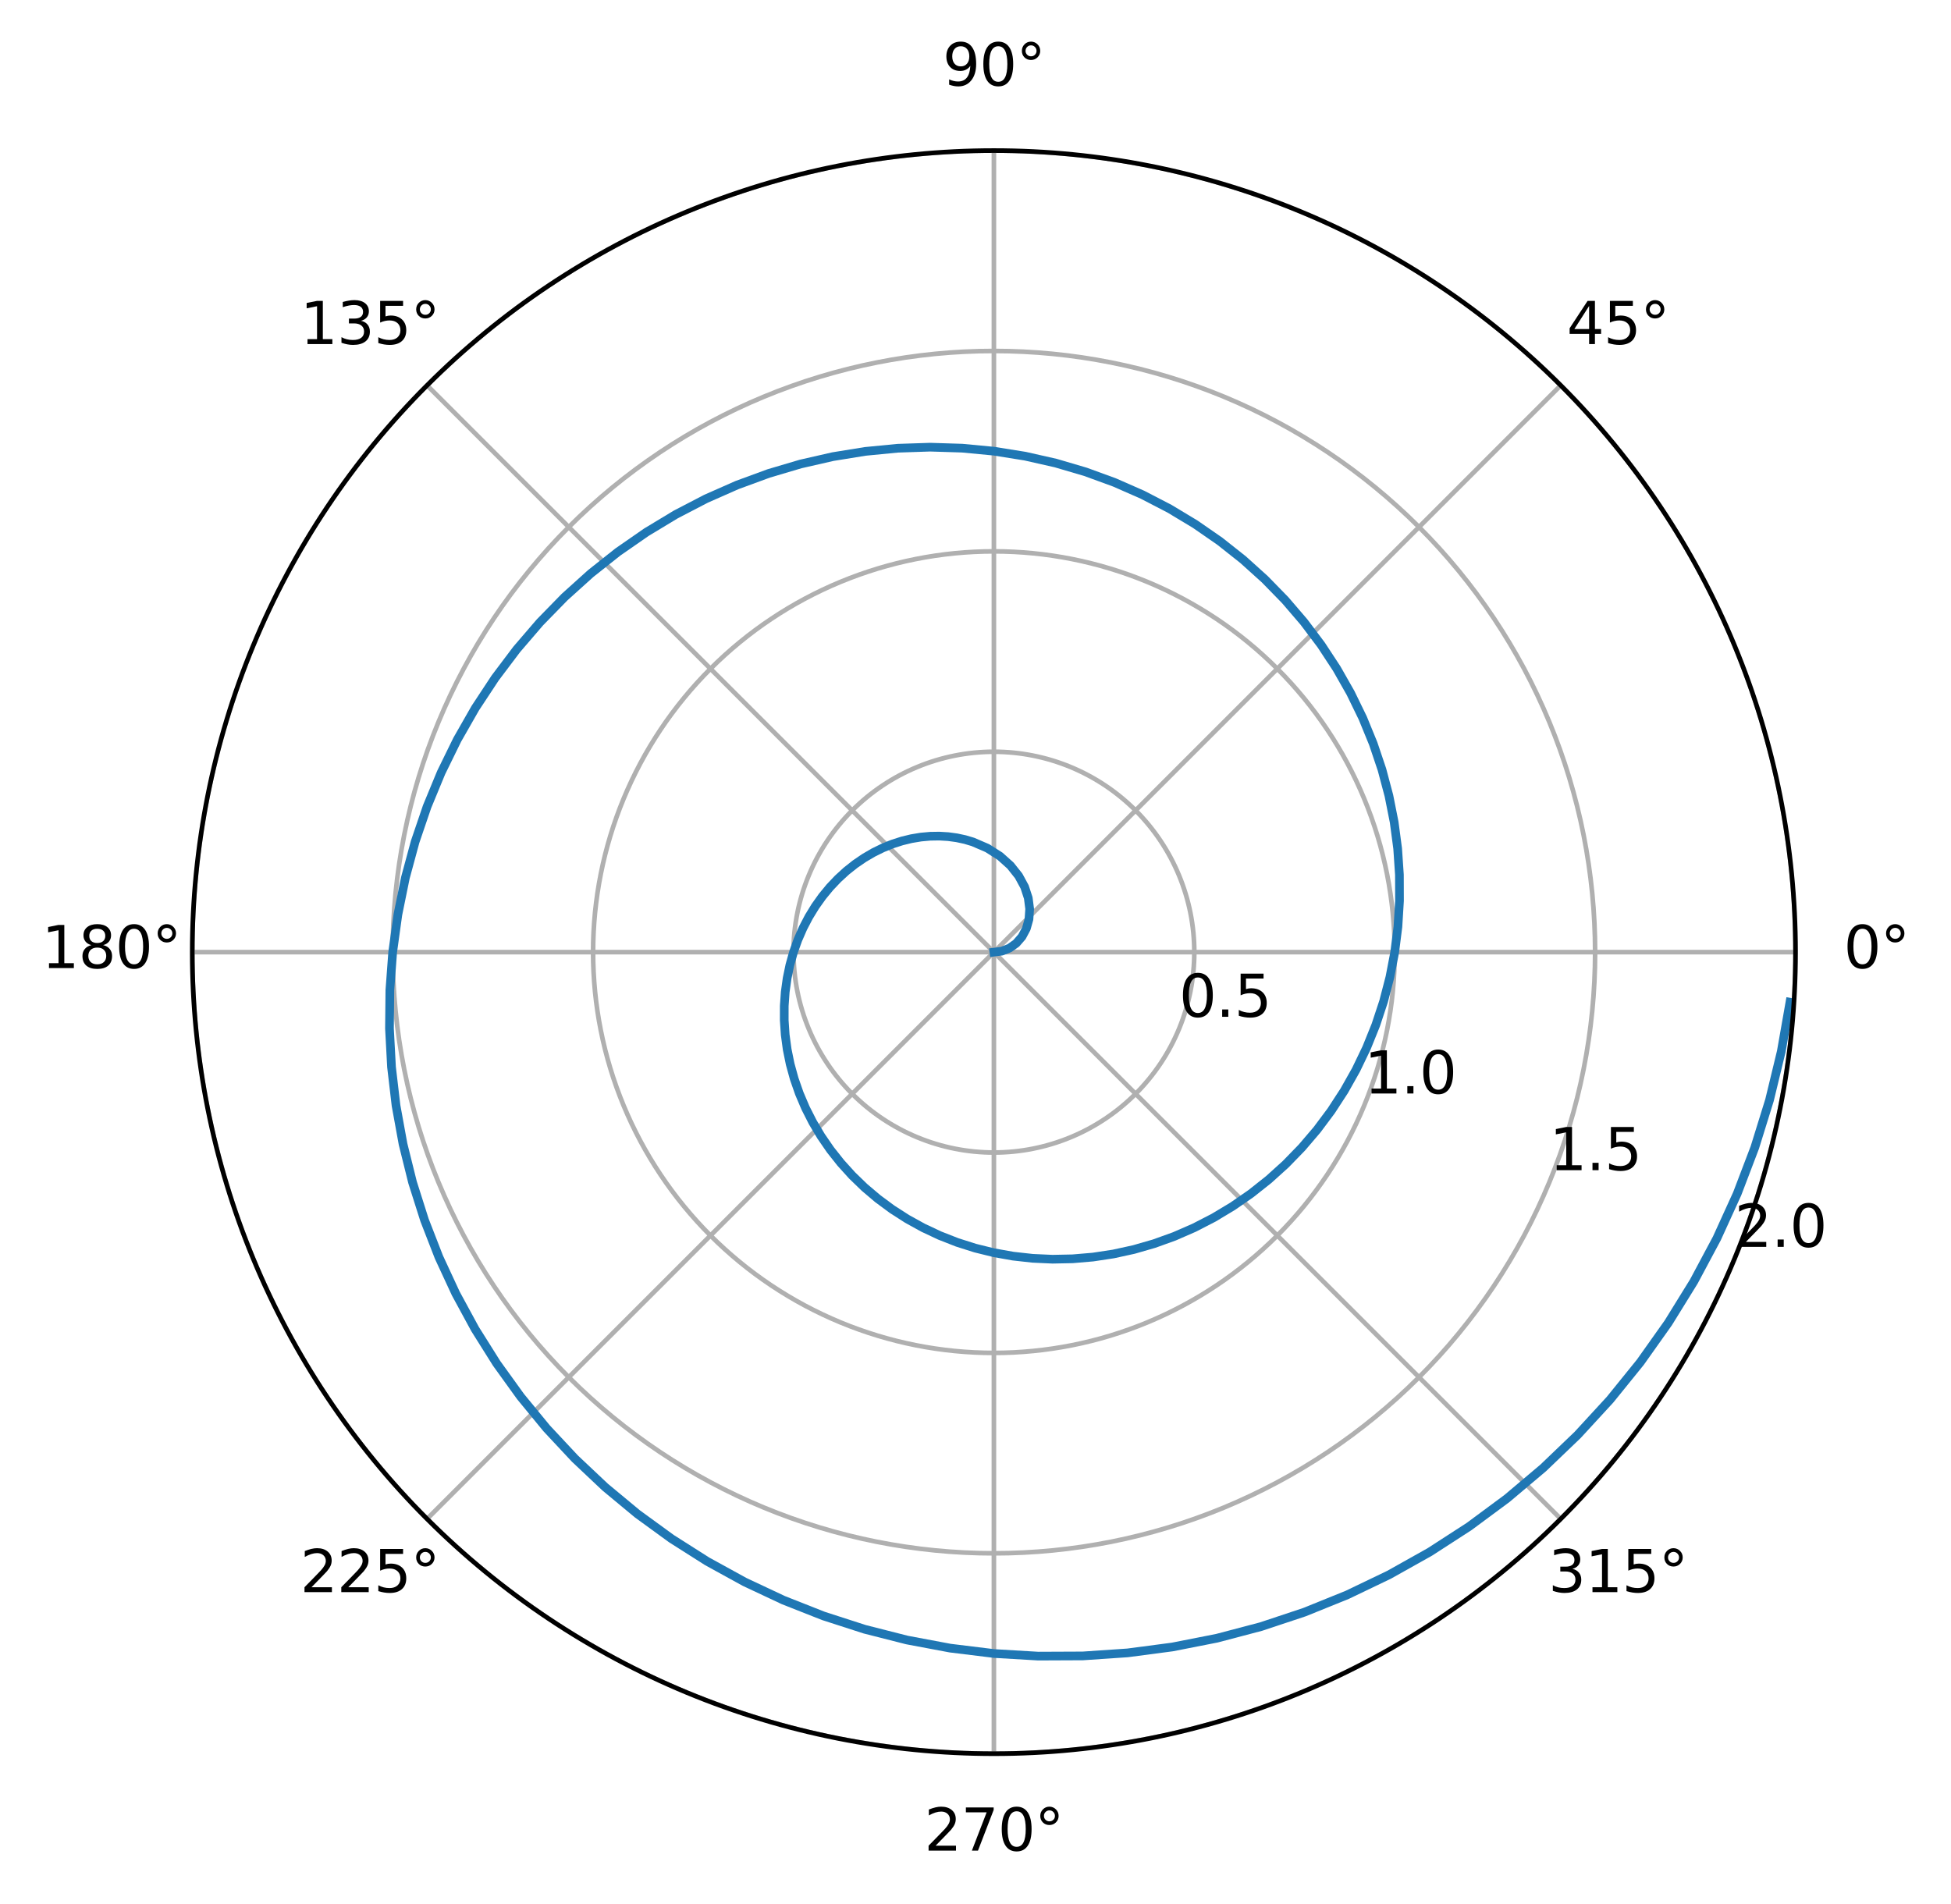 <?xml version="1.0" encoding="utf-8" standalone="no"?>
<!DOCTYPE svg PUBLIC "-//W3C//DTD SVG 1.1//EN"
  "http://www.w3.org/Graphics/SVG/1.1/DTD/svg11.dtd">
<svg xmlns:xlink="http://www.w3.org/1999/xlink" width="337.325pt" height="329.278pt" viewBox="0 0 337.325 329.278" xmlns="http://www.w3.org/2000/svg" version="1.1">
 <defs>
  <style type="text/css">*{stroke-linejoin: round; stroke-linecap: butt}</style>
 </defs>
 <g id="figure_1">
  <g id="patch_1">
   <path d="M 0 329.278 
L 337.325 329.278 
L 337.325 0 
L 0 0 
z
" style="fill: #ffffff"/>
  </g>
  <g id="axes_1">
   <g id="patch_2">
    <path d="M 310.444 164.639 
C 310.444 146.438 306.859 128.414 299.893 111.599 
C 292.928 94.784 282.719 79.504 269.849 66.634 
C 256.979 53.764 241.699 43.554 224.884 36.589 
C 208.068 29.624 190.045 26.039 171.844 26.039 
C 153.643 26.039 135.619 29.624 118.804 36.589 
C 101.988 43.554 86.709 53.764 73.839 66.634 
C 60.969 79.504 50.759 94.784 43.794 111.599 
C 36.829 128.414 33.244 146.438 33.244 164.639 
C 33.244 182.84 36.829 200.864 43.794 217.679 
C 50.759 234.494 60.969 249.774 73.839 262.644 
C 86.709 275.514 101.988 285.724 118.804 292.689 
C 135.619 299.654 153.643 303.239 171.844 303.239 
C 190.045 303.239 208.068 299.654 224.884 292.689 
C 241.699 285.724 256.979 275.514 269.849 262.644 
C 282.719 249.774 292.928 234.494 299.893 217.679 
C 306.859 200.864 310.444 182.84 310.444 164.639 
M 171.844 164.639 
C 171.844 164.639 171.844 164.639 171.844 164.639 
C 171.844 164.639 171.844 164.639 171.844 164.639 
C 171.844 164.639 171.844 164.639 171.844 164.639 
C 171.844 164.639 171.844 164.639 171.844 164.639 
C 171.844 164.639 171.844 164.639 171.844 164.639 
C 171.844 164.639 171.844 164.639 171.844 164.639 
C 171.844 164.639 171.844 164.639 171.844 164.639 
C 171.844 164.639 171.844 164.639 171.844 164.639 
C 171.844 164.639 171.844 164.639 171.844 164.639 
C 171.844 164.639 171.844 164.639 171.844 164.639 
C 171.844 164.639 171.844 164.639 171.844 164.639 
C 171.844 164.639 171.844 164.639 171.844 164.639 
C 171.844 164.639 171.844 164.639 171.844 164.639 
C 171.844 164.639 171.844 164.639 171.844 164.639 
C 171.844 164.639 171.844 164.639 171.844 164.639 
C 171.844 164.639 171.844 164.639 171.844 164.639 
z
" style="fill: #ffffff"/>
   </g>
   <g id="matplotlib.axis_1">
    <g id="xtick_1">
     <g id="line2d_1">
      <path d="M 171.844 164.639 
L 310.444 164.639 
" clip-path="url(#p201751fd00)" style="fill: none; stroke: #b0b0b0; stroke-width: 0.8; stroke-linecap: square"/>
     </g>
     <g id="text_1">
      <!-- 0° -->
      <g transform="translate(318.762 167.398) scale(0.1 -0.1)">
       <defs>
        <path id="DejaVuSans-30" d="M 2034 4250 
Q 1547 4250 1301 3770 
Q 1056 3291 1056 2328 
Q 1056 1369 1301 889 
Q 1547 409 2034 409 
Q 2525 409 2770 889 
Q 3016 1369 3016 2328 
Q 3016 3291 2770 3770 
Q 2525 4250 2034 4250 
z
M 2034 4750 
Q 2819 4750 3233 4129 
Q 3647 3509 3647 2328 
Q 3647 1150 3233 529 
Q 2819 -91 2034 -91 
Q 1250 -91 836 529 
Q 422 1150 422 2328 
Q 422 3509 836 4129 
Q 1250 4750 2034 4750 
z
" transform="scale(0.016)"/>
        <path id="DejaVuSans-b0" d="M 1600 4347 
Q 1350 4347 1178 4173 
Q 1006 4000 1006 3750 
Q 1006 3503 1178 3333 
Q 1350 3163 1600 3163 
Q 1850 3163 2022 3333 
Q 2194 3503 2194 3750 
Q 2194 3997 2020 4172 
Q 1847 4347 1600 4347 
z
M 1600 4750 
Q 1800 4750 1984 4673 
Q 2169 4597 2303 4453 
Q 2447 4313 2519 4134 
Q 2591 3956 2591 3750 
Q 2591 3338 2302 3052 
Q 2013 2766 1594 2766 
Q 1172 2766 890 3047 
Q 609 3328 609 3750 
Q 609 4169 896 4459 
Q 1184 4750 1600 4750 
z
" transform="scale(0.016)"/>
       </defs>
       <use xlink:href="#DejaVuSans-30"/>
       <use xlink:href="#DejaVuSans-b0" transform="translate(63.623 0)"/>
      </g>
     </g>
    </g>
    <g id="xtick_2">
     <g id="line2d_2">
      <path d="M 171.844 164.639 
L 269.849 66.634 
" clip-path="url(#p201751fd00)" style="fill: none; stroke: #b0b0b0; stroke-width: 0.8; stroke-linecap: square"/>
     </g>
     <g id="text_2">
      <!-- 45° -->
      <g transform="translate(270.886 59.494) scale(0.1 -0.1)">
       <defs>
        <path id="DejaVuSans-34" d="M 2419 4116 
L 825 1625 
L 2419 1625 
L 2419 4116 
z
M 2253 4666 
L 3047 4666 
L 3047 1625 
L 3713 1625 
L 3713 1100 
L 3047 1100 
L 3047 0 
L 2419 0 
L 2419 1100 
L 313 1100 
L 313 1709 
L 2253 4666 
z
" transform="scale(0.016)"/>
        <path id="DejaVuSans-35" d="M 691 4666 
L 3169 4666 
L 3169 4134 
L 1269 4134 
L 1269 2991 
Q 1406 3038 1543 3061 
Q 1681 3084 1819 3084 
Q 2600 3084 3056 2656 
Q 3513 2228 3513 1497 
Q 3513 744 3044 326 
Q 2575 -91 1722 -91 
Q 1428 -91 1123 -41 
Q 819 9 494 109 
L 494 744 
Q 775 591 1075 516 
Q 1375 441 1709 441 
Q 2250 441 2565 725 
Q 2881 1009 2881 1497 
Q 2881 1984 2565 2268 
Q 2250 2553 1709 2553 
Q 1456 2553 1204 2497 
Q 953 2441 691 2322 
L 691 4666 
z
" transform="scale(0.016)"/>
       </defs>
       <use xlink:href="#DejaVuSans-34"/>
       <use xlink:href="#DejaVuSans-35" transform="translate(63.623 0)"/>
       <use xlink:href="#DejaVuSans-b0" transform="translate(127.246 0)"/>
      </g>
     </g>
    </g>
    <g id="xtick_3">
     <g id="line2d_3">
      <path d="M 171.844 164.639 
L 171.844 26.039 
" clip-path="url(#p201751fd00)" style="fill: none; stroke: #b0b0b0; stroke-width: 0.8; stroke-linecap: square"/>
     </g>
     <g id="text_3">
      <!-- 90° -->
      <g transform="translate(162.981 14.798) scale(0.1 -0.1)">
       <defs>
        <path id="DejaVuSans-39" d="M 703 97 
L 703 672 
Q 941 559 1184 500 
Q 1428 441 1663 441 
Q 2288 441 2617 861 
Q 2947 1281 2994 2138 
Q 2813 1869 2534 1725 
Q 2256 1581 1919 1581 
Q 1219 1581 811 2004 
Q 403 2428 403 3163 
Q 403 3881 828 4315 
Q 1253 4750 1959 4750 
Q 2769 4750 3195 4129 
Q 3622 3509 3622 2328 
Q 3622 1225 3098 567 
Q 2575 -91 1691 -91 
Q 1453 -91 1209 -44 
Q 966 3 703 97 
z
M 1959 2075 
Q 2384 2075 2632 2365 
Q 2881 2656 2881 3163 
Q 2881 3666 2632 3958 
Q 2384 4250 1959 4250 
Q 1534 4250 1286 3958 
Q 1038 3666 1038 3163 
Q 1038 2656 1286 2365 
Q 1534 2075 1959 2075 
z
" transform="scale(0.016)"/>
       </defs>
       <use xlink:href="#DejaVuSans-39"/>
       <use xlink:href="#DejaVuSans-30" transform="translate(63.623 0)"/>
       <use xlink:href="#DejaVuSans-b0" transform="translate(127.246 0)"/>
      </g>
     </g>
    </g>
    <g id="xtick_4">
     <g id="line2d_4">
      <path d="M 171.844 164.639 
L 73.839 66.634 
" clip-path="url(#p201751fd00)" style="fill: none; stroke: #b0b0b0; stroke-width: 0.8; stroke-linecap: square"/>
     </g>
     <g id="text_4">
      <!-- 135° -->
      <g transform="translate(51.896 59.494) scale(0.1 -0.1)">
       <defs>
        <path id="DejaVuSans-31" d="M 794 531 
L 1825 531 
L 1825 4091 
L 703 3866 
L 703 4441 
L 1819 4666 
L 2450 4666 
L 2450 531 
L 3481 531 
L 3481 0 
L 794 0 
L 794 531 
z
" transform="scale(0.016)"/>
        <path id="DejaVuSans-33" d="M 2597 2516 
Q 3050 2419 3304 2112 
Q 3559 1806 3559 1356 
Q 3559 666 3084 287 
Q 2609 -91 1734 -91 
Q 1441 -91 1130 -33 
Q 819 25 488 141 
L 488 750 
Q 750 597 1062 519 
Q 1375 441 1716 441 
Q 2309 441 2620 675 
Q 2931 909 2931 1356 
Q 2931 1769 2642 2001 
Q 2353 2234 1838 2234 
L 1294 2234 
L 1294 2753 
L 1863 2753 
Q 2328 2753 2575 2939 
Q 2822 3125 2822 3475 
Q 2822 3834 2567 4026 
Q 2313 4219 1838 4219 
Q 1578 4219 1281 4162 
Q 984 4106 628 3988 
L 628 4550 
Q 988 4650 1302 4700 
Q 1616 4750 1894 4750 
Q 2613 4750 3031 4423 
Q 3450 4097 3450 3541 
Q 3450 3153 3228 2886 
Q 3006 2619 2597 2516 
z
" transform="scale(0.016)"/>
       </defs>
       <use xlink:href="#DejaVuSans-31"/>
       <use xlink:href="#DejaVuSans-33" transform="translate(63.623 0)"/>
       <use xlink:href="#DejaVuSans-35" transform="translate(127.246 0)"/>
       <use xlink:href="#DejaVuSans-b0" transform="translate(190.869 0)"/>
      </g>
     </g>
    </g>
    <g id="xtick_5">
     <g id="line2d_5">
      <path d="M 171.844 164.639 
L 33.244 164.639 
" clip-path="url(#p201751fd00)" style="fill: none; stroke: #b0b0b0; stroke-width: 0.8; stroke-linecap: square"/>
     </g>
     <g id="text_5">
      <!-- 180° -->
      <g transform="translate(7.2 167.398) scale(0.1 -0.1)">
       <defs>
        <path id="DejaVuSans-38" d="M 2034 2216 
Q 1584 2216 1326 1975 
Q 1069 1734 1069 1313 
Q 1069 891 1326 650 
Q 1584 409 2034 409 
Q 2484 409 2743 651 
Q 3003 894 3003 1313 
Q 3003 1734 2745 1975 
Q 2488 2216 2034 2216 
z
M 1403 2484 
Q 997 2584 770 2862 
Q 544 3141 544 3541 
Q 544 4100 942 4425 
Q 1341 4750 2034 4750 
Q 2731 4750 3128 4425 
Q 3525 4100 3525 3541 
Q 3525 3141 3298 2862 
Q 3072 2584 2669 2484 
Q 3125 2378 3379 2068 
Q 3634 1759 3634 1313 
Q 3634 634 3220 271 
Q 2806 -91 2034 -91 
Q 1263 -91 848 271 
Q 434 634 434 1313 
Q 434 1759 690 2068 
Q 947 2378 1403 2484 
z
M 1172 3481 
Q 1172 3119 1398 2916 
Q 1625 2713 2034 2713 
Q 2441 2713 2670 2916 
Q 2900 3119 2900 3481 
Q 2900 3844 2670 4047 
Q 2441 4250 2034 4250 
Q 1625 4250 1398 4047 
Q 1172 3844 1172 3481 
z
" transform="scale(0.016)"/>
       </defs>
       <use xlink:href="#DejaVuSans-31"/>
       <use xlink:href="#DejaVuSans-38" transform="translate(63.623 0)"/>
       <use xlink:href="#DejaVuSans-30" transform="translate(127.246 0)"/>
       <use xlink:href="#DejaVuSans-b0" transform="translate(190.869 0)"/>
      </g>
     </g>
    </g>
    <g id="xtick_6">
     <g id="line2d_6">
      <path d="M 171.844 164.639 
L 73.839 262.644 
" clip-path="url(#p201751fd00)" style="fill: none; stroke: #b0b0b0; stroke-width: 0.8; stroke-linecap: square"/>
     </g>
     <g id="text_6">
      <!-- 225° -->
      <g transform="translate(51.896 275.303) scale(0.1 -0.1)">
       <defs>
        <path id="DejaVuSans-32" d="M 1228 531 
L 3431 531 
L 3431 0 
L 469 0 
L 469 531 
Q 828 903 1448 1529 
Q 2069 2156 2228 2338 
Q 2531 2678 2651 2914 
Q 2772 3150 2772 3378 
Q 2772 3750 2511 3984 
Q 2250 4219 1831 4219 
Q 1534 4219 1204 4116 
Q 875 4013 500 3803 
L 500 4441 
Q 881 4594 1212 4672 
Q 1544 4750 1819 4750 
Q 2544 4750 2975 4387 
Q 3406 4025 3406 3419 
Q 3406 3131 3298 2873 
Q 3191 2616 2906 2266 
Q 2828 2175 2409 1742 
Q 1991 1309 1228 531 
z
" transform="scale(0.016)"/>
       </defs>
       <use xlink:href="#DejaVuSans-32"/>
       <use xlink:href="#DejaVuSans-32" transform="translate(63.623 0)"/>
       <use xlink:href="#DejaVuSans-35" transform="translate(127.246 0)"/>
       <use xlink:href="#DejaVuSans-b0" transform="translate(190.869 0)"/>
      </g>
     </g>
    </g>
    <g id="xtick_7">
     <g id="line2d_7">
      <path d="M 171.844 164.639 
L 171.844 303.239 
" clip-path="url(#p201751fd00)" style="fill: none; stroke: #b0b0b0; stroke-width: 0.8; stroke-linecap: square"/>
     </g>
     <g id="text_7">
      <!-- 270° -->
      <g transform="translate(159.8 319.998) scale(0.1 -0.1)">
       <defs>
        <path id="DejaVuSans-37" d="M 525 4666 
L 3525 4666 
L 3525 4397 
L 1831 0 
L 1172 0 
L 2766 4134 
L 525 4134 
L 525 4666 
z
" transform="scale(0.016)"/>
       </defs>
       <use xlink:href="#DejaVuSans-32"/>
       <use xlink:href="#DejaVuSans-37" transform="translate(63.623 0)"/>
       <use xlink:href="#DejaVuSans-30" transform="translate(127.246 0)"/>
       <use xlink:href="#DejaVuSans-b0" transform="translate(190.869 0)"/>
      </g>
     </g>
    </g>
    <g id="xtick_8">
     <g id="line2d_8">
      <path d="M 171.844 164.639 
L 269.849 262.644 
" clip-path="url(#p201751fd00)" style="fill: none; stroke: #b0b0b0; stroke-width: 0.8; stroke-linecap: square"/>
     </g>
     <g id="text_8">
      <!-- 315° -->
      <g transform="translate(267.704 275.303) scale(0.1 -0.1)">
       <use xlink:href="#DejaVuSans-33"/>
       <use xlink:href="#DejaVuSans-31" transform="translate(63.623 0)"/>
       <use xlink:href="#DejaVuSans-35" transform="translate(127.246 0)"/>
       <use xlink:href="#DejaVuSans-b0" transform="translate(190.869 0)"/>
      </g>
     </g>
    </g>
   </g>
   <g id="matplotlib.axis_2">
    <g id="ytick_1">
     <g id="line2d_9">
      <path d="M 206.494 164.639 
C 206.494 160.089 205.597 155.583 203.856 151.379 
C 202.115 147.175 199.562 143.355 196.345 140.138 
C 193.128 136.92 189.308 134.368 185.104 132.627 
C 180.9 130.885 176.394 129.989 171.844 129.989 
C 167.294 129.989 162.788 130.885 158.584 132.627 
C 154.38 134.368 150.56 136.92 147.343 140.138 
C 144.125 143.355 141.573 147.175 139.831 151.379 
C 138.09 155.583 137.194 160.089 137.194 164.639 
C 137.194 169.189 138.09 173.695 139.831 177.899 
C 141.573 182.103 144.125 185.923 147.343 189.14 
C 150.56 192.358 154.38 194.91 158.584 196.651 
C 162.788 198.393 167.294 199.289 171.844 199.289 
C 176.394 199.289 180.9 198.393 185.104 196.651 
C 189.308 194.91 193.128 192.358 196.345 189.14 
C 199.562 185.923 202.115 182.103 203.856 177.899 
C 205.597 173.695 206.494 169.189 206.494 164.639 
" clip-path="url(#p201751fd00)" style="fill: none; stroke: #b0b0b0; stroke-width: 0.8; stroke-linecap: square"/>
     </g>
     <g id="text_9">
      <!-- 0.5 -->
      <g transform="translate(203.856 175.819) scale(0.1 -0.1)">
       <defs>
        <path id="DejaVuSans-2e" d="M 684 794 
L 1344 794 
L 1344 0 
L 684 0 
L 684 794 
z
" transform="scale(0.016)"/>
       </defs>
       <use xlink:href="#DejaVuSans-30"/>
       <use xlink:href="#DejaVuSans-2e" transform="translate(63.623 0)"/>
       <use xlink:href="#DejaVuSans-35" transform="translate(95.41 0)"/>
      </g>
     </g>
    </g>
    <g id="ytick_2">
     <g id="line2d_10">
      <path d="M 241.144 164.639 
C 241.144 155.539 239.351 146.527 235.869 138.119 
C 232.386 129.711 227.281 122.072 220.846 115.637 
C 214.411 109.202 206.771 104.097 198.364 100.614 
C 189.956 97.132 180.944 95.339 171.844 95.339 
C 162.743 95.339 153.731 97.132 145.324 100.614 
C 136.916 104.097 129.276 109.202 122.841 115.637 
C 116.406 122.072 111.301 129.711 107.819 138.119 
C 104.336 146.527 102.544 155.539 102.544 164.639 
C 102.544 173.739 104.336 182.751 107.819 191.159 
C 111.301 199.567 116.406 207.207 122.841 213.642 
C 129.276 220.077 136.916 225.181 145.324 228.664 
C 153.731 232.146 162.743 233.939 171.844 233.939 
C 180.944 233.939 189.956 232.146 198.364 228.664 
C 206.771 225.181 214.411 220.077 220.846 213.642 
C 227.281 207.207 232.386 199.567 235.869 191.159 
C 239.351 182.751 241.144 173.739 241.144 164.639 
" clip-path="url(#p201751fd00)" style="fill: none; stroke: #b0b0b0; stroke-width: 0.8; stroke-linecap: square"/>
     </g>
     <g id="text_10">
      <!-- 1.0 -->
      <g transform="translate(235.869 189.079) scale(0.1 -0.1)">
       <use xlink:href="#DejaVuSans-31"/>
       <use xlink:href="#DejaVuSans-2e" transform="translate(63.623 0)"/>
       <use xlink:href="#DejaVuSans-30" transform="translate(95.41 0)"/>
      </g>
     </g>
    </g>
    <g id="ytick_3">
     <g id="line2d_11">
      <path d="M 275.794 164.639 
C 275.794 150.988 273.105 137.471 267.881 124.859 
C 262.657 112.248 255 100.788 245.347 91.135 
C 235.695 81.483 224.235 73.826 211.624 68.602 
C 199.012 63.378 185.494 60.689 171.844 60.689 
C 158.193 60.689 144.675 63.378 132.064 68.602 
C 119.452 73.826 107.992 81.483 98.34 91.135 
C 88.688 100.788 81.03 112.248 75.806 124.859 
C 70.583 137.471 67.894 150.988 67.894 164.639 
C 67.894 178.29 70.583 191.808 75.806 204.419 
C 81.03 217.031 88.688 228.49 98.34 238.143 
C 107.992 247.795 119.452 255.452 132.064 260.676 
C 144.675 265.9 158.193 268.589 171.844 268.589 
C 185.494 268.589 199.012 265.9 211.624 260.676 
C 224.235 255.452 235.695 247.795 245.347 238.143 
C 255 228.49 262.657 217.031 267.881 204.419 
C 273.105 191.808 275.794 178.29 275.794 164.639 
" clip-path="url(#p201751fd00)" style="fill: none; stroke: #b0b0b0; stroke-width: 0.8; stroke-linecap: square"/>
     </g>
     <g id="text_11">
      <!-- 1.5 -->
      <g transform="translate(267.881 202.339) scale(0.1 -0.1)">
       <use xlink:href="#DejaVuSans-31"/>
       <use xlink:href="#DejaVuSans-2e" transform="translate(63.623 0)"/>
       <use xlink:href="#DejaVuSans-35" transform="translate(95.41 0)"/>
      </g>
     </g>
    </g>
    <g id="ytick_4">
     <g id="line2d_12">
      <path d="M 310.444 164.639 
C 310.444 146.438 306.859 128.414 299.893 111.599 
C 292.928 94.784 282.719 79.504 269.849 66.634 
C 256.979 53.764 241.699 43.554 224.884 36.589 
C 208.068 29.624 190.045 26.039 171.844 26.039 
C 153.643 26.039 135.619 29.624 118.804 36.589 
C 101.988 43.554 86.709 53.764 73.839 66.634 
C 60.969 79.504 50.759 94.784 43.794 111.599 
C 36.829 128.414 33.244 146.438 33.244 164.639 
C 33.244 182.84 36.829 200.864 43.794 217.679 
C 50.759 234.494 60.969 249.774 73.839 262.644 
C 86.709 275.514 101.988 285.724 118.804 292.689 
C 135.619 299.654 153.643 303.239 171.844 303.239 
C 190.045 303.239 208.068 299.654 224.884 292.689 
C 241.699 285.724 256.979 275.514 269.849 262.644 
C 282.719 249.774 292.928 234.494 299.893 217.679 
C 306.859 200.864 310.444 182.84 310.444 164.639 
" clip-path="url(#p201751fd00)" style="fill: none; stroke: #b0b0b0; stroke-width: 0.8; stroke-linecap: square"/>
     </g>
     <g id="text_12">
      <!-- 2.0 -->
      <g transform="translate(299.893 215.599) scale(0.1 -0.1)">
       <use xlink:href="#DejaVuSans-32"/>
       <use xlink:href="#DejaVuSans-2e" transform="translate(63.623 0)"/>
       <use xlink:href="#DejaVuSans-30" transform="translate(95.41 0)"/>
      </g>
     </g>
    </g>
   </g>
   <g id="line2d_13">
    <path d="M 171.844 164.639 
L 173.219 164.465 
L 174.529 163.95 
L 175.71 163.108 
L 176.702 161.968 
L 177.45 160.566 
L 177.906 158.946 
L 178.028 157.164 
L 177.785 155.277 
L 177.155 153.352 
L 176.127 151.457 
L 174.701 149.663 
L 172.888 148.04 
L 170.712 146.657 
L 168.208 145.579 
L 166.846 145.173 
L 165.419 144.867 
L 163.935 144.665 
L 162.402 144.574 
L 160.827 144.599 
L 159.219 144.745 
L 157.587 145.016 
L 155.941 145.416 
L 154.291 145.948 
L 152.647 146.612 
L 151.019 147.411 
L 149.418 148.346 
L 147.854 149.415 
L 146.338 150.617 
L 144.881 151.951 
L 143.493 153.414 
L 142.185 155.002 
L 140.967 156.711 
L 139.85 158.536 
L 138.842 160.47 
L 137.954 162.507 
L 137.194 164.639 
L 136.57 166.858 
L 136.092 169.156 
L 135.765 171.521 
L 135.597 173.946 
L 135.594 176.417 
L 135.761 178.925 
L 136.102 181.458 
L 136.621 184.003 
L 137.322 186.547 
L 138.205 189.079 
L 139.272 191.585 
L 140.523 194.051 
L 141.957 196.465 
L 143.573 198.813 
L 145.367 201.081 
L 147.336 203.257 
L 149.475 205.327 
L 151.779 207.278 
L 154.241 209.098 
L 156.853 210.775 
L 159.607 212.296 
L 162.494 213.651 
L 165.503 214.829 
L 168.624 215.82 
L 171.844 216.614 
L 175.151 217.203 
L 178.532 217.579 
L 181.972 217.736 
L 185.459 217.666 
L 188.976 217.366 
L 192.508 216.83 
L 196.039 216.057 
L 199.554 215.043 
L 203.035 213.789 
L 206.467 212.294 
L 209.833 210.56 
L 213.116 208.589 
L 216.299 206.385 
L 219.367 203.953 
L 222.302 201.299 
L 225.09 198.43 
L 227.714 195.354 
L 230.159 192.08 
L 232.411 188.619 
L 234.457 184.983 
L 236.282 181.184 
L 237.874 177.235 
L 239.222 173.151 
L 240.315 168.947 
L 241.144 164.639 
L 241.699 160.244 
L 241.972 155.78 
L 241.958 151.264 
L 241.651 146.715 
L 241.047 142.153 
L 240.143 137.597 
L 238.938 133.067 
L 237.43 128.583 
L 235.622 124.164 
L 233.515 119.832 
L 231.114 115.606 
L 228.423 111.507 
L 225.45 107.554 
L 222.202 103.767 
L 218.687 100.164 
L 214.918 96.765 
L 210.905 93.587 
L 206.661 90.648 
L 202.202 87.963 
L 197.542 85.549 
L 192.697 83.42 
L 187.686 81.591 
L 182.527 80.072 
L 177.239 78.877 
L 171.844 78.014 
L 166.361 77.493 
L 160.813 77.322 
L 155.222 77.506 
L 149.612 78.051 
L 144.004 78.958 
L 138.424 80.231 
L 132.895 81.869 
L 127.441 83.871 
L 122.086 86.233 
L 116.854 88.951 
L 111.768 92.02 
L 106.852 95.43 
L 102.13 99.173 
L 97.623 103.238 
L 93.353 107.612 
L 89.342 112.282 
L 85.61 117.232 
L 82.176 122.445 
L 79.059 127.903 
L 76.277 133.587 
L 73.844 139.477 
L 71.777 145.55 
L 70.088 151.784 
L 68.791 158.156 
L 67.894 164.639 
L 67.407 171.21 
L 67.338 177.841 
L 67.693 184.507 
L 68.475 191.18 
L 69.686 197.832 
L 71.327 204.436 
L 73.398 210.964 
L 75.893 217.388 
L 78.81 223.68 
L 82.14 229.813 
L 85.875 235.758 
L 90.005 241.49 
L 94.518 246.983 
L 99.399 252.209 
L 104.633 257.146 
L 110.203 261.769 
L 116.09 266.055 
L 122.273 269.983 
L 128.73 273.532 
L 135.438 276.683 
L 142.373 279.419 
L 149.509 281.724 
L 156.818 283.583 
L 164.272 284.983 
L 171.844 285.914 
L 179.502 286.366 
L 187.217 286.333 
L 194.958 285.808 
L 202.693 284.789 
L 210.391 283.274 
L 218.019 281.264 
L 225.546 278.761 
L 232.939 275.771 
L 240.168 272.301 
L 247.201 268.359 
L 254.006 263.957 
L 260.555 259.107 
L 266.817 253.825 
L 272.763 248.127 
L 278.367 242.033 
L 283.602 235.563 
L 288.442 228.739 
L 292.863 221.587 
L 296.845 214.13 
L 300.365 206.398 
L 303.404 198.418 
L 305.947 190.221 
L 307.976 181.837 
L 309.479 173.298 
L 309.479 173.298 
" clip-path="url(#p201751fd00)" style="fill: none; stroke: #1f77b4; stroke-width: 1.5; stroke-linecap: square"/>
   </g>
   <g id="patch_3">
    <path d="M 310.444 164.639 
C 310.444 146.438 306.859 128.414 299.893 111.599 
C 292.928 94.784 282.719 79.504 269.849 66.634 
C 256.979 53.764 241.699 43.554 224.884 36.589 
C 208.068 29.624 190.045 26.039 171.844 26.039 
C 153.643 26.039 135.619 29.624 118.804 36.589 
C 101.988 43.554 86.709 53.764 73.839 66.634 
C 60.969 79.504 50.759 94.784 43.794 111.599 
C 36.829 128.414 33.244 146.438 33.244 164.639 
C 33.244 182.84 36.829 200.864 43.794 217.679 
C 50.759 234.494 60.969 249.774 73.839 262.644 
C 86.709 275.514 101.988 285.724 118.804 292.689 
C 135.619 299.654 153.643 303.239 171.844 303.239 
C 190.045 303.239 208.068 299.654 224.884 292.689 
C 241.699 285.724 256.979 275.514 269.849 262.644 
C 282.719 249.774 292.928 234.494 299.893 217.679 
C 306.859 200.864 310.444 182.84 310.444 164.639 
" style="fill: none; stroke: #000000; stroke-width: 0.8; stroke-linejoin: miter; stroke-linecap: square"/>
   </g>
  </g>
 </g>
 <defs>
  <clipPath id="p201751fd00">
   <path d="M 310.444 164.639 
C 310.444 146.438 306.859 128.414 299.893 111.599 
C 292.928 94.784 282.719 79.504 269.849 66.634 
C 256.979 53.764 241.699 43.554 224.884 36.589 
C 208.068 29.624 190.045 26.039 171.844 26.039 
C 153.643 26.039 135.619 29.624 118.804 36.589 
C 101.988 43.554 86.709 53.764 73.839 66.634 
C 60.969 79.504 50.759 94.784 43.794 111.599 
C 36.829 128.414 33.244 146.438 33.244 164.639 
C 33.244 182.84 36.829 200.864 43.794 217.679 
C 50.759 234.494 60.969 249.774 73.839 262.644 
C 86.709 275.514 101.988 285.724 118.804 292.689 
C 135.619 299.654 153.643 303.239 171.844 303.239 
C 190.045 303.239 208.068 299.654 224.884 292.689 
C 241.699 285.724 256.979 275.514 269.849 262.644 
C 282.719 249.774 292.928 234.494 299.893 217.679 
C 306.859 200.864 310.444 182.84 310.444 164.639 
M 171.844 164.639 
C 171.844 164.639 171.844 164.639 171.844 164.639 
C 171.844 164.639 171.844 164.639 171.844 164.639 
C 171.844 164.639 171.844 164.639 171.844 164.639 
C 171.844 164.639 171.844 164.639 171.844 164.639 
C 171.844 164.639 171.844 164.639 171.844 164.639 
C 171.844 164.639 171.844 164.639 171.844 164.639 
C 171.844 164.639 171.844 164.639 171.844 164.639 
C 171.844 164.639 171.844 164.639 171.844 164.639 
C 171.844 164.639 171.844 164.639 171.844 164.639 
C 171.844 164.639 171.844 164.639 171.844 164.639 
C 171.844 164.639 171.844 164.639 171.844 164.639 
C 171.844 164.639 171.844 164.639 171.844 164.639 
C 171.844 164.639 171.844 164.639 171.844 164.639 
C 171.844 164.639 171.844 164.639 171.844 164.639 
C 171.844 164.639 171.844 164.639 171.844 164.639 
C 171.844 164.639 171.844 164.639 171.844 164.639 
z
"/>
  </clipPath>
 </defs>
</svg>
